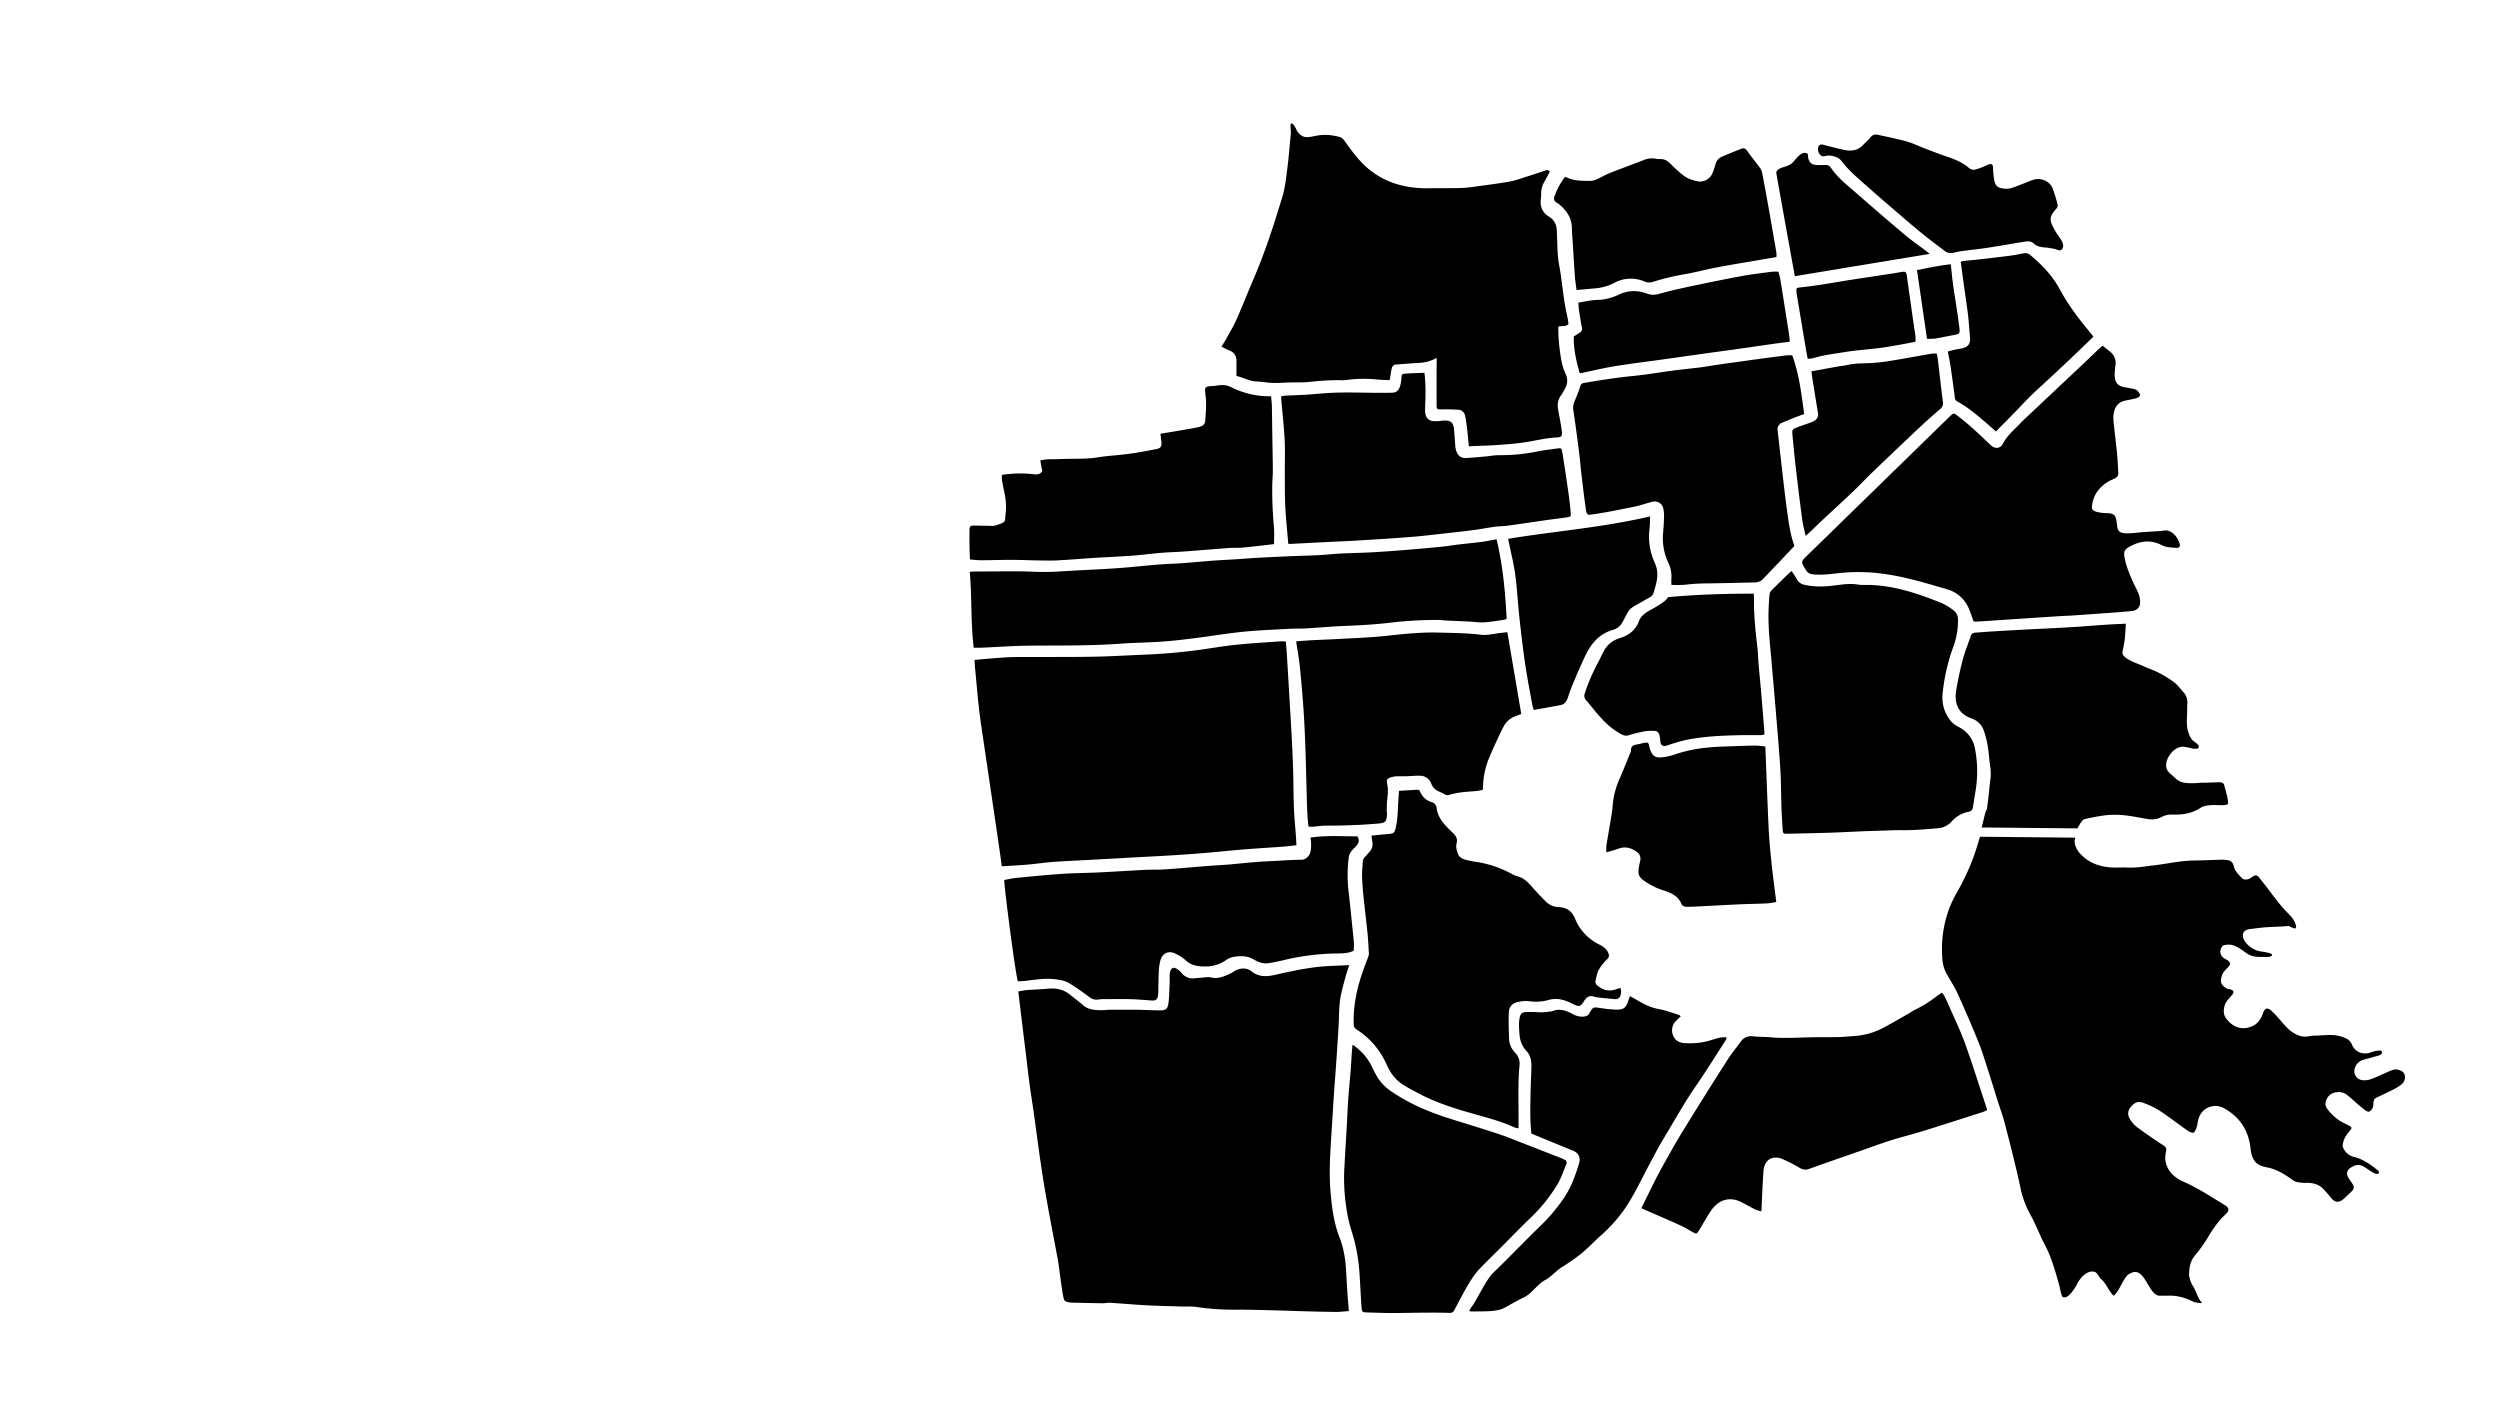 <svg xmlns="http://www.w3.org/2000/svg" viewBox="0 0 1600 900">
	<g id="Lakeshore"><path d="M863.51,617.66c-1,3.26-1.94,5.71-2.58,8.23-1.22,4.75-2.68,9.49-3.32,14.32-.71,5.39-.58,10.88-.9,16.33q-.71,12.05-1.56,24.1c-.45,6.58-1,13.15-1.44,19.73-.63,9.5-1.17,19-1.79,28.51-.73,11.2-1.33,22.46-.41,33.62.85,10.17,2.16,20.34,6,30.06,2.71,6.93,3.65,14.38,4.06,21.86.25,4.6.92,16,1.38,20.6.12,1.23.19,2.47.3,4.07-2.88.2-5.54.56-8.21.54-6.91-.05-13.82-.25-20.73-.43-7.34-.2-14.68-.5-22-.67s-14.68-.39-22-.32a162.5,162.5,0,0,1-25.32-1.85,66.37,66.37,0,0,0-7.54-.16c-8-.25-15.94-.41-23.91-.83-7.74-.4-15.46-1.12-23.2-1.6-1.55-.1-3.13.34-4.69.32-6.71-.09-13.41-.27-20.12-.42a9.87,9.87,0,0,1-1.25-.18c-2.71-.42-3.18-.83-3.72-3.41-1.27-6-2.61-18.91-3.75-25-3-16-6.18-32.07-8.82-48.18-2.47-15.08-4.33-30.26-6.48-45.4-.93-6.53-2-13-2.84-19.58-.74-5.5-1.32-11-2-16.52q-2-16.36-4-32.71c-.31-2.58-.59-5.17-.94-8.18,1.84-.3,3.62-.72,5.43-.86,4.6-.36,9.21-.5,13.8-.91,5-.44,9.55.44,13.53,3.62,2.95,2.35,6,4.62,8.83,7.07,3.21,2.75,7.06,3,10.94,3.08,2.08.06,4.17-.25,6.26-.27,5.55,0,11.11-.06,16.66,0,5,.07,10,.35,15.07.4,3.83,0,5-.77,5.54-4.5.55-4.12.57-8.32.76-12.49.09-2.09,0-4.19.07-6.28a6.13,6.13,0,0,1,.39-1.82c.77-2.17,2.15-2.74,4.09-1.53a13.61,13.61,0,0,1,3.1,2.65,9.09,9.09,0,0,0,8.63,3.42c1.66-.22,3.34-.33,5-.44s3.46-.54,5-.14c4.69,1.22,8.65-.63,12.65-2.47,1.41-.65,2.63-1.73,4.07-2.32,3.21-1.31,6.63-1.24,9.3.87,4.53,3.58,9.31,3.61,14.56,2.45,11.44-2.54,22.88-5.15,34.64-5.75C854.3,618.08,858.57,617.89,863.51,617.66Z"/></g>
	<g id="Parkside"><path d="M651.45,628c-1.34-2.91-8.63-58.94-8.76-64.81,2.46-.44,5-1.06,7.53-1.31,9.72-.94,19.44-1.93,29.18-2.59,7.94-.54,15.92-.56,23.87-.94,9.93-.48,19.85-1.15,29.78-1.65,4-.2,8,0,12-.26,9.5-.66,19-1.52,28.47-2.26,4.17-.33,8.36-.51,12.53-.86,5.94-.5,11.87-1.14,17.81-1.63,4-.32,7.94-.49,11.91-.7,5.75-.29,11.51-.7,17.26-.77,2.77,0,5-2.55,5.62-4.74a24.84,24.84,0,0,0,.45-5.87,28.49,28.49,0,0,0-.37-3.54c10.13-1.57,20-.75,29.93-.83a4.37,4.37,0,0,1-.37,5.84c-1,1.18-2.24,2.21-3.17,3.46a8.38,8.38,0,0,0-1.84,3.47,90.67,90.67,0,0,0-.13,23.13c1.2,10.49,2.25,21,3.29,31.5.18,1.86,0,3.75,0,5.75-3.36,1.77-7.21,1.76-10.91,1.82a153.35,153.35,0,0,0-33.61,4.19c-3.26.79-6.54,1.46-9.84,2-3.5.62-6.8-.61-9.62-2.3-4.14-2.47-8.39-2.4-12.77-1.73a11.67,11.67,0,0,0-4.61,1.82,23,23,0,0,1-13.45,4.37c-4.89,0-9.23-.52-12.94-4.11a26.22,26.22,0,0,0-6.05-3.93c-4.58-2.43-8.65-.73-10,4.24a31.55,31.55,0,0,0-1,6.83c-.23,4.51-.24,9-.36,13.54a16.1,16.1,0,0,1-.17,2.2c-.39,2.35-1.61,3.2-3.93,3-4.69-.35-9.38-.75-14.08-.87-6-.15-12,0-17.94,0a16.51,16.51,0,0,0-2.18.26,7.37,7.37,0,0,1-5.81-1.6c-4-3-8.13-5.91-12.38-8.58-3.15-2-6.82-2.54-10.51-2.92-5.78-.58-11.45.36-17.14,1C655.26,628,653.37,627.93,651.45,628Z"/></g>
	<g id="OuterSunset"><path d="M623.66,422.34c5.07-.44,9.65-.87,14.23-1.21,3.76-.28,7.52-.57,11.29-.62,8-.1,15.94,0,23.92-.05,9.77,0,19.53,0,29.29-.22s19.26-.82,28.88-1.21a368.13,368.13,0,0,0,42.45-4c6.51-1,13-2,19.6-2.59,8.75-.84,17.52-1.36,26.29-2a29.79,29.79,0,0,1,3.29.14c.23,2.6.48,5,.63,7.35q.73,11.59,1.39,23.19c.63,10.76,1.29,21.51,1.86,32.27q.55,10.35.85,20.72c.22,7.75.17,15.51.49,23.25.26,6.27.9,12.53,1.35,18.8.11,1.52.14,3,.22,4.77-2.81.32-5.27.67-7.75.86-8.77.65-17.54,1.17-26.3,1.88-8.45.68-16.87,1.6-25.32,2.3-7,.58-14,1.06-21,1.49-7.84.48-15.69.85-23.53,1.28l-32,1.76c-6.81.38-13.62.66-20.42,1.18-5.11.39-10.2,1.19-15.31,1.63-5.53.48-11.08.75-16.91,1.13-.54-3.92-1-7.61-1.56-11.29q-2.1-14.45-4.24-28.89-3-20.5-6.06-41c-.92-6.31-1.92-12.62-2.64-19-.93-8.1-1.62-16.23-2.39-24.35C624,427.55,623.88,425.16,623.66,422.34Z"/>
	</g><g id="InnerSunset"><path d="M964.71,404.62l8.9,52.31c-1.24.48-2.47,1-3.72,1.43a13.83,13.83,0,0,0-7.62,6.7c-2.11,4-3.93,8.09-5.82,12.17q-1.65,3.55-3.14,7.18A51,51,0,0,0,949.13,504a11.21,11.21,0,0,1-.24,1.5,32.62,32.62,0,0,1-3.88.76c-5.84.46-11.72.67-17.38,2.42a3.58,3.58,0,0,1-3.27-.45,31.06,31.06,0,0,0-3.66-1.77,8.32,8.32,0,0,1-4.64-4.8,7.65,7.65,0,0,0-7.53-5.2c-2.71-.06-5.43.24-8.15.32-2.28.07-4.57,0-6.86.07a9.88,9.88,0,0,0-2.15.34c-3.62.91-4.23,1.45-3.45,5.19.9,4.26-.22,8.33-.33,12.49,0,1.45-.08,2.91-.08,4.36,0,.52.21,1,.18,1.55-.26,5.36-1.05,5.93-6.4,6.37-11.09.9-22.18,1.29-33.3,1.26-2.39,0-4.79.46-7.19.65-1,.08-2,0-3.31,0-.27-2.46-.6-4.61-.72-6.78-.22-4.29-.34-8.59-.46-12.88-.3-10.48-.5-21-.88-31.44-.31-8.46-.69-16.92-1.28-25.36-.63-9-1.46-17.94-2.37-26.88-.47-4.56-1.31-9.08-2-13.63-.07-.5-.11-1-.18-1.63,3.46-.25,6.78-.55,10.11-.73,5.65-.3,11.3-.46,17-.78,10.13-.59,20.3-.91,30.38-2,11-1.17,22.1-2.4,33.19-2.11,9.19.24,18.4.29,27.59,1.4,4.14.5,8.48-.74,12.74-1.19Z"/></g>
	<g id="GoldenGatePark"><path d="M957.78,345.15c4.13,16.94,5.55,33.79,6.49,50.83a8,8,0,0,1-1.75.71c-4.24.59-8.47,1.35-12.73,1.6-3.21.19-6.47-.34-9.71-.5-4.91-.24-9.83-.43-14.74-.66-1.56-.08-3.12-.35-4.69-.36a250,250,0,0,0-30.74,1.74c-9.69,1.14-19.39,1.71-29.13,2.08-8.36.31-16.71,1.11-25.07,1.59-3.56.21-7.14.06-10.7.26-9.72.54-19.46.9-29.15,1.86-10.1,1-20.13,2.71-30.2,4-7.16.9-14.34,1.8-21.54,2.31-9.09.64-18.22.7-27.31,1.36-19.7,1.43-39.44,1.06-59.16,1.28-10,.11-19.91.86-29.87,1.29-1.45.06-2.9,0-4.59,0-2-16.09-1.07-32.29-2.55-48.52a19.27,19.27,0,0,1,1.92-.24c9.77-.05,19.54-.15,29.31-.11,6.18,0,12.37.47,18.54.36,6.59-.12,13.17-.67,19.76-1,8.68-.48,17.37-.84,26-1.47,8.45-.62,16.87-1.57,25.31-2.25,5-.41,10-.5,15.06-.87,6.68-.49,13.34-1.15,20-1.64,4.91-.36,9.83-.56,14.74-.88s9.8-.75,14.71-1c5.86-.34,11.72-.58,17.58-.85,9.52-.43,19.08-.5,28.56-1.38,8.37-.77,16.74-.72,25.11-1.17,7.83-.42,15.66-1,23.48-1.65q11.11-.88,22.2-2c3.12-.3,6.22-.87,9.33-1.24,5.5-.65,11-1.19,16.52-1.88C951.71,346.31,954.57,345.7,957.78,345.15Z"/></g>
	<g id="OuterRichmond"><path d="M815.38,348.24c-6.66.75-13.2,1.57-19.75,2.19-3,.29-6.09.08-9.12.3-9.71.71-19.4,1.54-29.11,2.26-4.6.34-9.21.41-13.8.79-6.36.53-12.69,1.38-19.05,1.85-7.94.59-15.89.9-23.84,1.4s-15.87,1.17-23.82,1.61c-3.87.21-7.77.11-11.65.05-6-.09-11.95-.37-17.92-.39-6.39,0-12.78.24-19.17.26-2.38,0-4.76-.31-7.35-.49-.11-2.68-.28-5.18-.31-7.68-.05-3.68-.06-7.35,0-11,0-2.7.47-3.07,3.19-3,3.54,0,7.09.11,10.63.16a7.5,7.5,0,0,0,2.19-.09,34,34,0,0,0,5.28-1.88c2-1,1.45-3,1.69-4.74a40.64,40.64,0,0,0-.61-14.35c-.59-2.76-1.15-5.52-1.61-8.3a21.09,21.09,0,0,1,0-3.26,76.24,76.24,0,0,1,20.46-.41c2.19.27,3.94.17,5.33-2l-1.24-6.84c4.53-1.13,8.72-.65,12.87-.87,7.93-.43,15.89.2,23.82-1.1,6.7-1.09,13.54-1.36,20.27-2.28,5.9-.81,11.77-1.92,17.61-3.09,2.59-.52,3.29-2,2.91-4.66-.23-1.63-.38-3.28-.59-5.09,3.44-.56,6.62-1.07,9.79-1.61,4.53-.78,9.06-1.56,13.58-2.39a15.27,15.27,0,0,0,2.7-.81,3.74,3.74,0,0,0,2.59-3.54c.42-5.53.91-11,.16-16.59-.69-5.07-.37-5.27,4.69-5.61.73,0,1.46-.11,2.19-.22,3.19-.5,6.13-.7,9.33.89a56.51,56.51,0,0,0,17.94,5.5c2.47.32,5,.31,7.84.47.18,2.18.45,4.24.5,6.29.13,5.46.15,10.91.24,16.37.13,8.23.32,16.46.38,24.7,0,3.14-.29,6.27-.38,9.41a261.57,261.57,0,0,0,1.12,27.33C815.6,341.19,815.38,344.74,815.38,348.24Z"/></g>
	<g id="InnerRichmond"><path d="M824.5,348c-.65-7.69-1.46-15.26-1.87-22.86-.36-6.7-.31-13.43-.35-20.15-.06-7.76.27-15.54-.1-23.28-.43-8.87-1.46-17.71-2.22-26.57,0-.41,0-.83,0-1.41a12,12,0,0,1,2.07-.47c4.81-.25,9.63-.4,14.44-.69,4.59-.28,9.17-.79,13.77-1.06,11.51-.67,23-.05,34.55-.11,2.2,0,4.4,0,6.6-.1,2.46-.09,3.82-1.82,4.56-3.79a21.87,21.87,0,0,0,.93-5.53c.22-2.28.21-2.63,2.47-2.83,4-.35,8.11-.38,12.3-.55a115.36,115.36,0,0,1,.56,18.23c-.1,2.2-.21,4.42-.11,6.61.19,4.09,2.33,6.13,6.43,6.15,1.88,0,3.76-.32,5.65-.42,4.11-.22,5.9,1.19,6.34,5.23.41,3.74.56,7.5.89,11.25a12.28,12.28,0,0,0,.63,3.06c1,2.85,3,4.62,6.14,4.44,4.18-.24,8.36-.66,12.53-1,3-.27,6-.91,9.05-.84a116.24,116.24,0,0,0,25.17-2.58c4.2-.82,8.48-1.23,12.72-1.83a1.56,1.56,0,0,1,2,1.45c.13.82.34,1.63.47,2.46,1.18,7.76,2.39,15.52,3.49,23.29.66,4.66,1.25,9.34,1.63,14,.21,2.53,0,2.66-2.49,3-4.24.65-8.51,1.12-12.77,1.72-8.39,1.2-16.78,2.48-25.18,3.63-2.69.37-5.44.31-8.14.67-4.25.57-8.46,1.43-12.71,2-5.39.73-10.8,1.33-16.21,1.92-8.43.93-16.84,2-25.29,2.65-11.68.94-23.37,1.61-35.07,2.33-6,.37-11.94.57-17.9.87-7.85.4-15.69.82-23.54,1.21A7.45,7.45,0,0,1,824.5,348Z"/></g>
	<g id="Excelsior"><path d="M1127.29,775.3a27.51,27.51,0,0,1-3.93-1.22c-2.81-1.4-5.55-3-8.33-4.43-8-4.28-15.15-1.86-20,5.22-2.64,3.9-4.9,8-7.34,12.08q-.33.54-.68,1.06c-1.17,1.71-1.4,1.77-3.3.74-2.75-1.5-5.41-3.21-8.26-4.5-7.23-3.3-14.55-6.41-21.83-9.6-.95-.42-1.89-.85-3.14-1.42.83-1.71,1.59-3.29,2.37-4.86,3.29-6.56,6.42-13.21,9.94-19.64,4.72-8.64,9.54-17.23,14.69-25.62,9.2-15,18.61-29.91,28.07-44.76,2.58-4.05,5.68-7.78,8.53-11.67a7.94,7.94,0,0,1,7.87-3.44c3.61.4,7.28.28,10.9.62,8.92.82,17.83.14,26.74,0,5.55-.11,11.1,0,16.65-.13,3.35-.08,6.69-.38,10-.64a45.74,45.74,0,0,0,17-4.28c6.37-3.16,12.46-6.87,18.66-10.36,1.19-.67,2.29-1.49,3.5-2.11a75.12,75.12,0,0,0,14.1-8.79,39.58,39.58,0,0,1,3.36-2.25,15.91,15.91,0,0,1,1.46,2c1,2,2,3.94,2.84,6,3.43,7.87,7.19,15.63,10.15,23.67,4.12,11.18,7.64,22.58,11.41,33.89,1,3.08,2,6.17,3.11,9.59a30.32,30.32,0,0,1-2.85,1.25c-12.46,4-24.9,8-37.39,11.92-6.89,2.14-13.92,3.85-20.8,6-6.69,2.11-13.27,4.53-19.89,6.85-11,3.84-22,7.65-32.89,11.57a6.71,6.71,0,0,1-6.23-.61,94.55,94.55,0,0,0-10.91-5.59c-6.45-2.76-11.64.4-12.21,7.42-.53,6.57-.74,13.16-1.09,19.74C1127.51,770.84,1127.42,772.72,1127.29,775.3Z"/></g>
	<g id="OuterMission"><path d="M940.35,839a14.12,14.12,0,0,1,1.05-2c4.4-5.77,9.37-17.84,14.65-22.82,6-5.69,11.77-11.67,17.64-17.53q2.44-2.44,4.87-4.89c5-5.07,10.36-9.85,14.92-15.29,4.76-5.68,9.28-11.69,12.31-18.54a122.74,122.74,0,0,0,4.72-13c1-3.29.58-6.73-3.76-8.49-7.85-3.19-15.68-6.43-23.51-9.64l-3.17-1.3c-.89-8-.68-15.83-.56-23.68.09-6.38.43-12.75.6-19.13.1-3.66-.6-7.3-3.12-10-3.35-3.55-4.48-7.67-4.61-12.29a47.07,47.07,0,0,1-.16-6.56c.71-6.23,1.64-6.16,7.89-6.17,3.65,0,7.29.54,10.93-.18a13.87,13.87,0,0,0,2.48-.34c4.54-1.84,8.64-.52,12.62,1.64a12.61,12.61,0,0,0,7.19,1.86c1.82-.15,3.25-.73,4-2.48a2.39,2.39,0,0,1,.16-.27c2.14-3.44,2.28-3.42,6.36-2.82a90.41,90.41,0,0,0,10.29,1.08c5,.15,6.55-1.15,8-5.77.28-.86.61-1.71,1-2.88l4.61,2.56c1.83,1,3.62,2.12,5.51,3a31.89,31.89,0,0,0,8.28,2.71c4.4.79,8.65,2.44,13,3.76.36.11.64.5,1.15.93-1.1,1-2.16,2-3.12,3a8.38,8.38,0,0,0-1.75,9.31c1.24,3.19,4,4.59,7.19,4.77a45.3,45.3,0,0,0,17.09-1.86c3.13-1,6.34-2.2,10-1.73a13,13,0,0,1-.87,2.14c-6.27,9.68-12.35,19.48-18.91,29-7.53,10.89-13.88,22.48-20.72,33.77-3.15,5.2-5.94,10.61-8.82,16-4.26,7.93-8.11,16.1-12.75,23.8a93.05,93.05,0,0,1-18.29,21.88c-4.33,3.81-8.26,8.09-12.71,11.74a128.51,128.51,0,0,1-12.62,8.79c-3.44,2.19-7,6.42-10.69,8.26-4.2,2.13-8.56,8.49-12.76,10.61s-8.55,4.42-12.7,6.84c-2.84,1.66-5.94,2-9,2.28-4.18.31-8.39.21-12.59.27A7.37,7.37,0,0,1,940.35,839Z"/></g>
	<g id="OceanView"><path d="M865.62,668.6a35.27,35.27,0,0,1,12.18,13.65,80.08,80.08,0,0,0,3.94,7.48,31.16,31.16,0,0,0,8.82,8.84c11.19,7.62,23.45,12.94,36.27,17,10.56,3.38,21.2,6.51,31.73,10,5.26,1.72,10.38,3.88,15.55,5.88q12.44,4.82,24.85,9.7c.78.3,1.54.65,2.29,1a2.16,2.16,0,0,1,1.1,3.14c-1.82,4.23-3.17,8.74-5.55,12.62a102.16,102.16,0,0,1-16.56,20.84c-6.54,6.21-12.78,12.74-19.16,19.12-4.67,4.67-9.39,9.29-14,14-6,6.13-12.2,19-16.33,26.64a2.91,2.91,0,0,1-3,1.74c-4.6-.15-9.2-.19-13.8-.16-7.66,0-15.32.25-23,.24-5.56,0-11.11-.24-16.67-.4-2.11-.06-2.62-.49-2.81-2.54-.61-6.67-1.09-20.19-1.74-26.85a113.46,113.46,0,0,0-4.9-23.29,87.83,87.83,0,0,1-3.14-14.06,125,125,0,0,1-1.38-24.12c.49-9.51,1.1-19,1.64-28.52.31-5.54.5-11.09.89-16.62.44-6.25,1.07-12.49,1.57-18.73.29-3.64.47-7.29.72-10.94C865.26,672.56,865.43,670.84,865.62,668.6Z"/></g>
	<g id="WTwinPeaks"><path d="M877.83,534.77c3.63-.33,7.14-.71,10.67-1,3.14-.22,3.93-.6,4.67-3.58a49.24,49.24,0,0,0,1.16-7.41c.3-3.33.38-6.69.58-10,.12-2.07.28-4.13.46-6.65l11.71-.7c1.2-.07,1.65.77,2,1.65a11.11,11.11,0,0,0,7.08,6.24,4.45,4.45,0,0,1,3.31,4c.62,4.53,3,8.21,6.11,11.48,1.5,1.6,3.09,3.12,4.65,4.67,1.73,1.72,2.71,3.56,2,6.19-.62,2.39.08,4.81,1,7.06.8,2,2.7,2.93,4.61,3.5a53.31,53.31,0,0,0,6.45,1.3,70.25,70.25,0,0,1,22.57,7.4,18,18,0,0,0,4.29,1.91c4.74,1.15,7.5,4.74,10.52,8.09,2.59,2.87,5.24,5.71,8,8.42a12.09,12.09,0,0,0,8,3.2c5.07.27,8.4,2.6,10.31,7.29a31.69,31.69,0,0,0,15.53,16.65c2.37,1.22,4.7,2.68,5.81,5.46a3.11,3.11,0,0,1-.69,3.89,33.38,33.38,0,0,0-5.43,6.84c-1.2,2.22-1.59,4.92-2.13,7.44a2.75,2.75,0,0,0,.78,2.19c3.29,2.95,7.05,4.42,11.52,3.11,1.18-.35,2.36-.73,3.63-1.13a6.4,6.4,0,0,1,0,5,3.05,3.05,0,0,1-3.41,2.16q-4.85-.41-9.69-.93a16.76,16.76,0,0,1-3.71-.64c-2.81-1-4.62.28-6.14,2.43-.24.34-.45.71-.67,1.06-1.74,2.7-2.68,3-5.66,1.67-1.15-.5-2.27-1.08-3.41-1.6-4.21-1.91-8.46-2.76-13.13-1.48a29.45,29.45,0,0,1-12.44.83,20.92,20.92,0,0,0-6.53.34c-4.07.68-6.4,2.84-6.57,6.83-.25,5.75,0,11.52.18,17.28a13.36,13.36,0,0,0,4,8.66,9.82,9.82,0,0,1,2.66,8.06c-1.16,12.25-.48,24.53-.63,36.8,0,1,0,2.06,0,3.39a14.48,14.48,0,0,1-2.64-.61c-9.28-4.26-19.17-6.63-28.91-9.46-10.36-3-20.61-6.3-30.29-11.2-3.93-2-7.78-4.06-11.55-6.33-5.18-3.13-8.54-7.7-10.93-13a50.68,50.68,0,0,0-19.26-22.64,3.82,3.82,0,0,1-1.91-3.59c-.34-11.48,2-22.47,5.71-33.24,1.17-3.45,2.56-6.83,3.78-10.27a5.64,5.64,0,0,0,.21-2.17c-.26-4.28-.46-8.57-.89-12.84-.74-7.39-1.69-14.76-2.45-22.15-.46-4.48-.86-9-1-13.47-.1-3.13.29-6.28.43-9.42A5.27,5.27,0,0,1,874,548c.84-.77,1.45-1.79,2.26-2.6,2.38-2.35,2.54-5.12,1.77-8.14A15.75,15.75,0,0,1,877.83,534.77Z"/></g>
	<g id="Bayview"><path d="M1538.66,687.09c-1-1.85-4.57-3.18-6.93-2.46a37.9,37.9,0,0,0-3.78,1.51c-3.56,1.54-7.05,3.24-10.69,4.58a12.46,12.46,0,0,1-5.23.59,5.77,5.77,0,0,1-4.8-8.05,8,8,0,0,1,5.29-5c2.29-.73,4.67-1.18,7-1.91,1.83-.58,5.76-1.09,4.82-3.37-.29-.71-1.29-.7-1.8-.62a20.11,20.11,0,0,0-4.85,1c-5.3,2.2-10.48-.08-12.37-4.69a7.65,7.65,0,0,0-2.88-3.58,22.79,22.79,0,0,0-11.49-2.68c-2.71,0-5.43.25-8.15.39a26.4,26.4,0,0,0-4.7.32c-3.5.84-6.58,0-9.63-1.69-5.66-3.14-9.74-10.13-14.54-14.33-2.7-2.38-4.31-2.43-5.74,1.61a14.23,14.23,0,0,1-1.9,3.94,12.65,12.65,0,0,1-3.77,3.59c-6.58,3.48-13.05,1.89-17.71-4.35a7.92,7.92,0,0,1-1.51-5.92c.37-3.39,1.29-4.56,3.37-7.13.64-.78,3.12-2.94,2.69-4.29s-3.1-1.51-4.16-1.85c-2.63-1.61-4.31-3.25-3.69-6.32.57-2.8,1.06-3.63,3.07-6,.7-.6,2.71-2.55,2.66-3.58-.11-2.22-3.35-2.74-4.74-4.27a4.91,4.91,0,0,1-.9-5.81c1-1.92,1.79-1.92,4-2.12,4-.37,7.35,2.08,10.39,4.13,5.6,4.37,8,3.56,15,3.76,1.33,0,3-.51,3.13-1.13.29-1.36-3.52-1.77-4.61-2-2.15-.43-3.83-.49-5.63-1.25-2.2-.77-6.2-3.42-7.81-6.81s-.27-6,3.5-6.67c.51-.1,1-.1,1.56-.16,2.29-.28,4.57-.61,6.86-.83,5.94-.59,10.57-.42,16.51-1,1-.09,4.33,2.65,4.92,1.07s-1.88-5.73-2.62-6.56c-1.6-1.8-3-3.14-4.9-5.2-5.49-6.09-9.52-12.26-14.7-18.6-1-1.18-1.83-2.8-3-3-2.12-.37-3.42,1.75-5,2.22s-3.26.6-4.46-.68c-2.05-2.22-4.41-4.37-5.09-7.43s-2.57-4-5.32-4.12c-.73,0-1.47-.16-2.2-.14-6,.17-11.94.46-17.92.52-8.42.09-16.61,2-24.93,3-5.92.67-11.81,1.82-17.82,1.52-2.83-.14-5.68.05-8.51,0-8.12-.27-15.48-2.39-21.31-8.55a14.22,14.22,0,0,1-3.51-5.84,6.79,6.79,0,0,1,.09-4.75l-61-.59-1,3.24a144.24,144.24,0,0,1-13,31,81,81,0,0,0-5.66,11.57,74.24,74.24,0,0,0-4.48,31.83,23.11,23.11,0,0,0,2.67,9.94c2.41,4.29,5.14,8.44,7.17,12.91q6.88,15.15,13.16,30.57c2.4,5.92,4.24,12.07,6.22,18.15,2.07,6.37,4,12.79,6,19.18,1.6,5.09,3.49,10.1,4.82,15.26,3.46,13.49,7,27,9.88,40.59a60.18,60.18,0,0,0,6.38,17.52c3.55,6.28,6,13.2,9.38,19.55,4.11,7.63,7,18,9.28,26.24.27,1,1.23,6.59,2.14,7,3.13,1.54,6.88-4.31,8.7-7.34.27-.45.4-1,.65-1.43,2.47-4.43,7.11-8.79,11.39-7.18,1.43.54,2.71,3.85,4,4.76,2.69,1.94,5.33,8.52,7.85,10.4,3.4-2.46,6.34-11.67,9.51-13.68,5.1-3.23,7.83-1.07,11.21,4.39,2,3.24,4.94,9.63,9,9.28,1.36-.12,2.74.07,4.1,0a31.67,31.67,0,0,1,15.84,3.22,14.17,14.17,0,0,0,6.86,1.5,11.2,11.2,0,0,0-.81-1.17c-1.79-1.91-3.73-8.26-5.34-10.31a16.41,16.41,0,0,1-2.11-6.69c0-4.2.62-8.32,3.39-11.85a99.5,99.5,0,0,0,8.13-11.18c3.34-5.75,7-11.15,11.89-15.69,2.45-2.28,2.34-4.08-.48-5.78-8.68-5.27-17.13-10.88-26.49-15-5.72-2.54-10.5-6.68-11.59-13.47a17.54,17.54,0,0,1,.38-5.87c.33-1.73.15-2.74-1.52-3.82-5.89-3.83-11.7-7.79-17.35-12a17.94,17.94,0,0,1-4.38-5.23,6.13,6.13,0,0,1,.59-7.35c2.7-3.3,4.8-3.89,8.22-2.71a55.63,55.63,0,0,1,13.84,7.36c4.46,3.14,8.83,6.39,13.25,9.58,1.52,1.1,3.05,2.21,5.13,2.16a12.69,12.69,0,0,0,2.42-6.39c.58-3.51,2-6.69,5-8.74a11.18,11.18,0,0,1,12.2-.39c9.89,5.56,15.43,14.13,16.67,25.49,1,9.37,5,11.15,11.06,12.3s11.63,4.91,16.67,8.47c1.26.89,3.14,1,4.77,1.22s3.32,0,5,.12c3.43.27,6.6,1.22,9,3.84a60.51,60.51,0,0,1,4.34,4.91c3.09,4.15,5.83,4.42,9.59.78,1.36-1.31,2.74-2.6,4.1-3.91,1.78-1.72,2-2.79.71-5-.73-1.27-1.75-2.37-2.47-3.64-1.06-1.87-1.43-3.47-.3-5.17a6.5,6.5,0,0,1,2.62-2.1,7,7,0,0,1,7.45-.12c2.75,1.61,7.92,6.13,9.59,4.2.58-.67-.45-1.66-.71-1.87-4.6-3.64-9.14-7-15.07-8.49a10,10,0,0,1-6.88-5.52,4,4,0,0,1-.45-2.35,14.54,14.54,0,0,1,2.92-6.88c.62-.93,2.55-2.82,2.66-3.8.13-1.2-4.25-2.68-6.46-4a30.77,30.77,0,0,1-8.12-7.06c-1.16-1.47-2.35-3-2-5.07a7.79,7.79,0,0,1,7.2-6.76,8.37,8.37,0,0,1,6.25,1.48c3.62,2.85,6.13,5.42,9.73,8.3.86.69,3.8,3.22,4.82,2.6,4.42-2.69,1.14-6.73,4.13-8.64a2.67,2.67,0,0,1,.27-.17c3.59-1.72,7.21-3.37,10.75-5.19a33.1,33.1,0,0,0,5.55-3.46A5.76,5.76,0,0,0,1538.66,687.09Z"/></g><g id="Potrero"><path d="M1423.49,502.51c-.64-2.45-3.7-1.81-5.64-1.77-6.3.13-3.31.16-9.62.23-.36,0-9.33,1.13-13.33-1-1.94-1-3.44-2.74-5.13-4.15s-3-2.7-3.34-4.8c-.9-5.33,4.28-12.36,9.65-13.08a7.19,7.19,0,0,1,1.57,0,42.34,42.34,0,0,1,5.47,1.09c.89.22,3.52.53,4-.6.83-2-3.13-3.52-4.34-5.21-2.78-3.88-3.44-8.77-3.15-13.64.18-3,.11-6.09.25-9.13a9.48,9.48,0,0,0-2.32-7.28c-2-2.16-3.72-4.64-6-6.41a66.54,66.54,0,0,0-9.82-6.13c-3-1.6-6.4-2.58-9.5-4.08-3.87-1.86-14.6-5-13.84-9.28.48-2.68,1.11-5.34,1.42-8,.38-3.27.49-6.58.74-10.11-4.39.22-8.56.38-12.71.65-7.62.51-15.23,1.17-22.85,1.62-9.2.55-18.4.94-27.6,1.43q-11.61.62-23.23,1.31c-3.35.2-6.69.53-10,.73a3,3,0,0,0-2.95,2.32c-1.66,4.93-3.66,9.76-5,14.77-1.72,6.57-3.19,13.24-4.27,20s.21,14.26,9.45,17.66c.39.14.78.3,1.16.47a12.31,12.31,0,0,1,6.91,7,58.57,58.57,0,0,1,2.57,9.68c.73,4.22,1,8.52,1.55,12.77a31.86,31.86,0,0,1,.34,8.71c-.56,4.14-.93,8.31-1.41,12.47-.26,2.29-.57,4.59-.9,7.16a5.71,5.71,0,0,0-.85,1.76c-.66,2.08-1.89,7.82-2.52,9.91l61.26.59c.83-1.07,2.74-5.48,4.5-5.86a125.52,125.52,0,0,1,13.25-2.51,58.27,58.27,0,0,1,11.87-.07c5,.48,9.93,1.54,14.89,2.36a14.12,14.12,0,0,0,9.46-1.22,12.47,12.47,0,0,1,6-1.54c7.32.19,13.11-.49,19.34-4.61,1.53-1,4.39-1.27,6.33-1.44,3.2-.29,10.05.71,10.69-.91S1424.41,506,1423.49,502.51Z"/></g>

	<g id="SOMA"><path d="M1345.62,221.24c2,1.59,3.7,2.83,5.26,4.22a8.76,8.76,0,0,1,3.06,7.89,54.89,54.89,0,0,0-.55,6.24c0,4.89,1.6,7.5,6.62,8.27,1.65.25,3.29.62,4.93.93,2.51.47,3.56,1.33,4.82,4-.74,1.75-2.42,2.09-4,2.45-2,.46-4.12.78-6.15,1.28-3.92,1-6,3.73-6.72,7.49a19.74,19.74,0,0,0-.23,5.64c.68,6.87,1.58,13.72,2.26,20.59.4,4.06.52,8.15.8,12.22.17,2.51-1.51,3.54-3.43,4.29a23,23,0,0,0-8,5.41A19,19,0,0,0,1339,323c-.43,2.71,0,3.72,2.62,4.52a26.7,26.7,0,0,0,6.79.88c4.38.13,5.62,1.15,6.22,5.63l.42,3.1c.48,3.62,2.79,4.19,6.5,4.19,3.34,0,6.67-.52,10-.76s6.68-.42,10-.63c1.25-.08,2.73-.3,4-.43,4.29-.44,8.31,4.32,9.4,8.47.5,1.92-.2,2.8-2.21,2.66-3.43-.23-6.42-.29-9.4-1.81-6.64-3.38-13.1-2.8-19.52.58-3.24,1.7-4.77,2.76-4.23,6.53.76,5.26,2.76,10.09,4.8,14.91,1.3,3.08,3,6,4.28,9.1a14.87,14.87,0,0,1,1,4.85c.19,3.63-1.7,5.88-5.44,6.28-5.2.56-10.42.89-15.64,1.27q-11.74.86-23.49,1.66c-1.57.11-3.15.1-4.72.2q-8.62.54-17.23,1.12l-21.94,1.46c-5.12.34-10.23.7-15.35,1-1,.07-2.05,0-2.71,0-1.13-3-2-5.72-3.09-8.27A21.32,21.32,0,0,0,1246,377.1c-7.44-2.14-14.84-4.45-22.37-6.24a158.06,158.06,0,0,0-21.86-4.08,118.46,118.46,0,0,0-24.82,0c-5.4.64-10.81,1.34-16.3.85-2.23-.2-3.79-.93-4.86-2.83-.21-.36-.48-.69-.69-1.05-2.42-4.11-2.37-4.39,1-7.72l90.93-88.7c.38-.37.74-.74,1.13-1.1,2.17-2,2.27-1.95,4.7-.12,7.56,5.7,14.33,12.29,21.2,18.77,2.74,2.59,6.12,2.35,7.84-1,2.51-4.9,6.64-8.31,10.31-12.15,2.39-2.5,4.95-4.85,7.47-7.23q15.34-14.46,30.7-28.9c4-3.73,7.87-7.51,11.81-11.26C1343.24,223.32,1344.34,222.38,1345.62,221.24Z"/></g>

	<g id="Mission"><path d="M1146.75,365.6c1.08,1.7,2.27,3.3,3.15,5a7.05,7.05,0,0,0,5.17,3.7c6.31,1.47,12.65,1.19,19,.39,5-.62,9.93-1.42,15-.57,2.56.43,5.24.17,7.86.25,16,.53,30.78,5.62,45.4,11.44a40.37,40.37,0,0,1,7.54,4.48,7.38,7.38,0,0,1,3.25,6.43,48.18,48.18,0,0,1-3,17.23,122.18,122.18,0,0,0-6.88,30.24A23.35,23.35,0,0,0,1249,462a15.94,15.94,0,0,0,4.56,3.25c5.49,2.94,9,7.22,10.34,13.43a76.74,76.74,0,0,1,.27,28.63c-.52,3.09-1,6.18-1.48,9.29-.26,1.78-1.08,2.6-3,3a18.93,18.93,0,0,0-10.27,5.76,13.3,13.3,0,0,1-9.24,4.75c-7.52.56-15.06,1.32-22.57,1.2-5.45-.09-10.86.29-16.29.41-9.84.22-19.68.85-29.52,1.19-9.41.32-18.83.47-28.25.68-2.14,0-2.49-.24-2.63-2.51-.32-4.91-.63-9.83-.8-14.74-.28-8.07-.2-16.16-.71-24.22-.79-12.53-1.91-25-2.94-37.55-.82-9.9-1.73-19.79-2.55-29.69-1-11.79-2.5-23.54-2-35.41.13-2.93.28-5.87.57-8.79a4.41,4.41,0,0,1,1-2.53c4.05-4.1,8.2-8.11,12.33-12.13A3.48,3.48,0,0,1,1146.75,365.6Z"/></g>

	<g id="NoeValley"><path d="M1129.82,477.79c.67,16.87,1.26,33.45,2,50s2.86,32.86,5,49.51c-2.18.33-4.11.78-6,.87-5.65.27-11.3.33-17,.58-7.85.35-15.69.8-23.53,1.19-3.77.19-7.54.45-11.31.41a3.59,3.59,0,0,1-2.79-1.63c-2-5.24-6.49-7.16-11.19-8.75a41.62,41.62,0,0,1-9.71-4.34c-.17-.11-.39-.17-.56-.28-6.35-4-6.89-5.24-5.43-12.51.12-.62.29-1.22.42-1.84a5.42,5.42,0,0,0-2.4-6c-3.44-2.35-7.13-3.43-11.3-1.91-2.44.89-5,1.54-7.91,2.44a30.92,30.92,0,0,1,0-4.52c1.06-6.61,2.26-13.2,3.33-19.81.38-2.37.6-4.77.81-7.17a51.64,51.64,0,0,1,4.46-16c2.31-5.39,4.5-10.82,6.72-16.25a3.77,3.77,0,0,0,.4-1.51c-.12-2.59,1.4-3.45,3.64-3.79,1.65-.25,3.27-.75,4.92-1.06,2.42-.46,2.75,0,3.19,2.4a14.38,14.38,0,0,0,1.77,4.59,5,5,0,0,0,4.54,2.31c4,.06,7.68-1.06,11.33-2.32a92.14,92.14,0,0,1,20.26-4c5.09-.55,10.24-.61,15.36-.81s10.05-.37,15.08-.42A57.24,57.24,0,0,1,1129.82,477.79Z"/></g>

	<g id="Castro"><path d="M1067.6,382.16c18.26-1.65,36.43-2.25,54.82-2.21.06,1.35.16,2.27.14,3.19-.17,10.6,1,21.1,2.22,31.61.39,3.33.41,6.69.7,10,.64,7.4,1.38,14.78,2,22.18s1.18,14.56,1.76,21.84a8.57,8.57,0,0,1-.16,1.42,22.08,22.08,0,0,1-2.44.29c-3.68,0-7.35,0-11,0-12.15.21-24.3.65-36.25,3a121.61,121.61,0,0,0-12.65,3.72c-2.33.74-3.84-.12-4.14-2.59a24,24,0,0,0-.47-3.71c-.74-2.59-1.37-3.1-4-3.17a26.28,26.28,0,0,0-5.64.33,88,88,0,0,0-10,2.46,5.36,5.36,0,0,1-4.46-.43c-6.6-3.34-11.65-8.46-16.34-14-2.17-2.56-4.2-5.24-6.43-7.74a4.23,4.23,0,0,1-.93-4.79,113.7,113.7,0,0,1,8-18.74c1.48-2.64,2.66-5.45,4.08-8.12a17.07,17.07,0,0,1,10.5-8.38c4.38-1.39,8.17-3.77,10.64-7.84a7.17,7.17,0,0,0,.87-1.64c1.26-4.42,4.56-6.75,8.42-8.74a77.87,77.87,0,0,0,8.46-5.33A14.32,14.32,0,0,0,1067.6,382.16Z"/></g>

	<g id="HaightAshbury"><path d="M1056.08,330.48c-.14,3.09-.09,5.49-.38,7.85a40.37,40.37,0,0,0,3.44,22.07c2,4.48,1.87,9,.68,13.53-2.31,8.69-1.32,6.72-8.79,11.09-2.26,1.32-4.63,2.45-6.76,4a10.84,10.84,0,0,0-2.75,3.33c-1.24,2.06-2.2,4.3-3.44,6.36a9.32,9.32,0,0,1-5.57,4.33c-9,2.51-14.25,8.87-18.09,17q-4.81,10.24-9,20.72c-.84,2.11-1.44,4.31-2.27,6.42-.75,1.92-2,3.6-4.11,4-5.72,1.13-11.46,2.11-17.49,3.2-.39-1.55-.77-2.73-1-3.93-1.49-8.34-3.15-16.66-4.37-25-1.45-9.92-2.64-19.89-3.73-29.86-1-9.35-1.5-18.77-2.74-28.09-.91-6.83-2.67-13.55-4-20.32-.14-.7-.31-1.39-.53-2.33C995.37,339.88,1025.83,337.62,1056.08,330.48Z"/></g>

	<g id="PacificHeights"><path d="M1145.46,218.71c-3.33.42-6.53.8-9.71,1.25-8.91,1.26-17.82,2.57-26.73,3.83-6,.85-12,1.62-18.05,2.46-9,1.26-18,2.56-27,3.83-10.16,1.42-20.35,2.64-30.47,4.28-7.12,1.16-14.14,2.88-21.2,4.34-.3.06-.61.06-1.29.13-2.18-7.71-4-15.47-3.79-23.47l3.88-2.52a2.72,2.72,0,0,0,1.33-3.18c-.73-3.69-1.3-7.42-1.86-11.14-.23-1.51-.28-3-.43-4.83,3.25-.56,6.1-1.16,9-1.52,2.59-.33,5.27-.15,7.81-.67a37.92,37.92,0,0,0,8.63-2.71,22.13,22.13,0,0,1,18.26-.94,12.47,12.47,0,0,0,8.24.14c6.24-1.73,12.56-3.19,18.9-4.53,11.06-2.34,22.12-4.63,33.23-6.69,6.57-1.22,13.24-2,19.87-2.87a33,33,0,0,1,4.09,0c.41,1.6,1,3.26,1.25,5q2.88,17.8,5.65,35.62C1145.22,215.77,1145.3,217.11,1145.46,218.71Z"/></g>

	<g id="WesternAddition"><path d="M1147.06,227.43c4.46,12.43,5.9,24.87,7.6,37.54-2.29.85-4.34,1.57-6.36,2.37-2.52,1-5,2.07-7.53,3.11a4.53,4.53,0,0,0-3.08,5.2c1.21,10.4,2.34,20.81,3.55,31.21.81,7,1.63,13.92,2.59,20.87,1,7.24,2,14.49,4.51,21.39-.08.23-.09.48-.22.62-6.78,7.17-13.55,14.35-20.41,21.44a7,7,0,0,1-3,1.37,9.54,9.54,0,0,1-2.5.22c-10,.22-19.93.5-29.89.61a115.57,115.57,0,0,0-13.77.85,69.52,69.52,0,0,1-8.86.07c0-1.57-.11-2.82,0-4a20,20,0,0,0-2.08-10.36,37.06,37.06,0,0,1-3.23-18.9c.31-3.44.54-6.89.61-10.35a23.13,23.13,0,0,0-.55-5.61,5.65,5.65,0,0,0-6.77-4c-2.73.68-5.4,1.55-8.11,2.33-.91.26-1.81.53-2.74.71-8.43,1.62-16.83,3.51-25.32,4.74-6.07.88-5.93,1.72-6.9-5.39-.95-6.95-1.77-13.92-2.59-20.88-.57-4.88-.95-9.78-1.57-14.65q-1.66-12.93-3.55-25.82a9.33,9.33,0,0,1,.79-5.16c1.32-3.18,2.63-6.38,3.67-9.66a2.75,2.75,0,0,1,2.53-2.24c10.32-1.74,20.63-3.39,31.06-4.41,8.74-.85,17.41-2.38,26.12-3.52,5.7-.75,11.44-1.3,17.14-2,3.21-.41,6.4-1,9.61-1.5q13.52-1.92,27-3.78,9.17-1.25,18.36-2.39A30.64,30.64,0,0,1,1147.06,227.43Z"/></g>

	<g id="Downtown"><path d="M1159.3,237.64c6.06-1.1,11.81-2.16,17.56-3.18,1.75-.31,3.55-.4,5.27-.82,5.15-1.25,10.41-1,15.63-1.31a121.12,121.12,0,0,0,12.15-1.39c8.88-1.46,17.72-3.11,26.58-4.63a19.72,19.72,0,0,1,3.07,0c.23,1.28.54,2.57.69,3.89,1.06,8.94,2,17.88,3.18,26.81a4.79,4.79,0,0,1-1.81,4.88q-7.31,6.2-14.29,12.79-15,14.12-29.86,28.42c-3.63,3.49-7,7.21-10.68,10.69-5.84,5.56-11.8,11-17.69,16.49-3.52,3.3-7,6.64-10.51,10-.81.77-1.68,1.49-3,2.67-.82-3.9-1.73-7.19-2.18-10.54q-2.21-16.63-4.13-33.31c-.82-7.06-1.48-14.14-2.16-21.22-.25-2.65.07-3.21,2.65-4.23,2.91-1.15,5.91-2.09,8.86-3.17a13.19,13.19,0,0,0,2.82-1.34,4.73,4.73,0,0,0,2-5.19c-1.31-7.74-2.52-15.49-3.76-23.24C1159.58,239.82,1159.49,239,1159.3,237.64Z"/></g>

	<g id="FinancialDistrict"><path d="M1246.61,224.95c1.57-.41,2.94-.8,4.34-1.11s2.68-.48,4-.73c4.85-.91,6.33-3,5.81-8-.48-4.69-.73-9.4-1.29-14.08-.7-5.81-1.62-11.6-2.42-17.4-.73-5.26-1.43-10.53-2.17-16a7.88,7.88,0,0,1,1.73-.62c2.91-.32,5.84-.51,8.75-.85,7.17-.82,14.34-1.63,21.49-2.56,2.9-.37,5.77-1,8.65-1.55a4.66,4.66,0,0,1,4,1.31c7.58,6.27,14.28,13.36,18.93,22.07,5.38,10.07,12.3,19,19.54,27.72.59.71,1.14,1.44,1.83,2.31-4,3.83-7.78,7.55-11.64,11.22q-7.65,7.26-15.36,14.45c-4.29,4-8.68,7.9-12.91,12-3.1,3-6,6.2-9,9.28-4.39,4.5-8.81,9-13.5,13.73-1.95-1.73-3.92-3.54-6-5.27-5.9-5-11.74-10.16-18.62-13.87a3.1,3.1,0,0,1-1.71-2.72c-.76-6-1.54-12-2.45-18C1248.17,232.63,1247.38,229.05,1246.61,224.95Z"/></g>

	<g id="Chinatown"><path d="M1233.29,216.89l-6.43-44.05c6.39-1.34,14.92-3,21.59-3.74.44,2.46.66,6.21.92,8.45,1.27,11.13,3.58,22.21,4.77,33.35.3,2.85-.88,3-3.74,3.53-4,.78-8,1.56-12,2.28C1237.45,216.87,1234.61,216.82,1233.29,216.89Z"/></g>

	<g id="NobHill"><path d="M1225.91,218.73c-3.1.59-6.05,1.18-9,1.7-4.42.78-8.83,1.63-13.28,2.21-5.39.71-10.82,1.13-16.22,1.75-2.8.32-5.59.76-8.38,1.19-3.92.61-7.85,1.19-11.74,1.92-2.46.47-4.86,1.23-7.3,1.8a30.2,30.2,0,0,1-3.07.37c-.52-2.86-1-5.5-1.46-8.15q-2.8-16.69-5.57-33.39c-.09-.52-.11-1-.15-1.56-.15-2.12,0-2.32,2.09-2.58,4.36-.54,8.72-1,13.06-1.71,7.12-1.09,14.22-2.35,21.34-3.46,8.08-1.26,16.17-2.43,24.25-3.66,2.27-.35,4.53-.79,6.8-1.15s2.76.15,3.07,2.41q1.92,13.66,3.86,27.31c.56,3.89,1.19,7.76,1.72,11.66A26.59,26.59,0,0,1,1225.91,218.73Z"/></g>

	<g id="Marina"><path d="M1136.91,164.53c-12.56,2.15-24.75,4.12-36.89,6.36-7.62,1.41-15.11,3.5-22.75,4.77a154.4,154.4,0,0,0-19.51,4.77,7.47,7.47,0,0,1-5.21-.24,22.18,22.18,0,0,0-19.7,1,32.59,32.59,0,0,1-12.62,3.42c-3.62.34-7.25.64-11.24,1-.4-3.22-.88-6.08-1.09-9-.53-7.42-.94-14.84-1.4-22.26-.17-2.72-.48-5.43-.49-8.15,0-6.25-3-11-7.51-14.88a11.88,11.88,0,0,0-2-1.52,3.05,3.05,0,0,1-1.59-4.21,45,45,0,0,1,6.6-12.28,4,4,0,0,1,1.11.15c4.86,2.53,10.17,2.23,15.38,2.31a11.2,11.2,0,0,0,4.37-1.22c2.3-1,4.45-2.34,6.76-3.32,3.46-1.47,7-2.75,10.52-4.1,4.11-1.57,8.26-3.06,12.34-4.7a13.28,13.28,0,0,1,7.37-.89,14.9,14.9,0,0,0,3.12.25c2.86-.12,4.88,1.22,6.81,3.21a90.87,90.87,0,0,0,7.9,7.13c2.82,2.3,6.3,3.3,9.8,4a8.75,8.75,0,0,0,8.6-4.45,48.76,48.76,0,0,0,2.33-6.48,7.14,7.14,0,0,1,4.06-4.91q6.21-2.62,12.47-5.1c1.52-.6,2.65-.19,3.7,1.3,2.72,3.85,5.73,7.49,8.49,11.32a8.7,8.7,0,0,1,1.26,3.41q1.95,10.18,3.75,20.38,2.67,15,5.24,30A16.72,16.72,0,0,1,1136.91,164.53Z"/></g>

	<g id="RussianHill"><path d="M1148.68,176.73c-4-22.13-8.65-47.78-11.78-65.52-.73-4.12,6.61-4,9.57-6.46s5.81-8,9.75-6.7c1.34.45.76,2.21,1,3.09,1,3.22,2.26,4.25,5.64,4.45,1.78.11,3.57.06,5.36,0a3.91,3.91,0,0,1,3.53,1.72c4.32,6.46,10.44,11.13,16.17,16.16q15.34,13.48,31,26.66c4.24,3.58,8.82,6.75,13.25,10.11.87.66,1.72,1.35,2.84,2.23Z"/></g>

	<g id="NorthBeach"><path d="M1165.33,99.52a5.33,5.33,0,0,1-1.45-5.86c1-2.23,4.07-.63,5.89-.22,3.47.78,6.9,1.75,10.38,2.48,4.66,1,9,.46,12.41-3.32,1.41-1.54,3.12-2.84,4.37-4.5a4.45,4.45,0,0,1,4.94-1.82c6.12,1.35,12.29,2.53,18.32,4.22,4,1.12,7.78,3,11.69,4.52,4.89,1.86,9.77,3.75,14.72,5.42s9.77,3.68,13.79,7.27a4.48,4.48,0,0,0,3.44.9,46.06,46.06,0,0,0,6.46-2.28c.88-.33,1.69-.87,2.58-1.13,1.92-.57,2.62.12,2.69,2.18a58.05,58.05,0,0,0,.6,7.16c.8,5,2.7,5.89,7.56,6.29a14.69,14.69,0,0,0,5.76-1.23c3.85-1.36,7.61-3,11.44-4.4,5-1.83,10.89.59,12.81,5.45a103.89,103.89,0,0,1,3.13,10.21,3.9,3.9,0,0,1-.29,2c-.11.37-.51.66-.79,1-5,5.6-3.94,7.8,0,14.63,1.93,3.39,6.51,7.73,3.83,11.06-1.26,1.57-3.52-.16-5-.34-1.77-.21-3.51-.69-5.27-.79-3-.18-5.73-.63-8.06-2.8-1.69-1.57-4-1.18-6-.86-7.76,1.22-15.48,2.63-23.25,3.81-5.69.86-11.42,1.45-17.12,2.22-1.66.22-3.28.71-4.92,1a6.36,6.36,0,0,1-5.34-1.15c-4-3.08-8-6-12-9.17-4.5-3.61-8.92-7.31-13.29-11.07-8-6.89-16.09-13.76-24-20.79-5.86-5.22-12-10.19-16.77-16.54-2-2.59-5-3.28-8.11-3.53C1168.87,99.42,1166.87,100.73,1165.33,99.52Z"/></g>

	<g id="Presidio"><path d="M1000.74,236.28c-2-5.09-3.64-19.52-3.39-27.29a16.47,16.47,0,0,1,1.85-.23c1.51-.09,3.19.13,4.61-1.33-.11-.9-.17-1.93-.36-2.93-.71-3.69-1.59-7.36-2.16-11.07-.92-6-1.6-12-2.46-18-.53-3.72-1.4-7.41-1.73-11.15-.42-4.8-.44-9.63-.66-14.44a21.92,21.92,0,0,0-.39-4.67,9.88,9.88,0,0,0-4.58-6.43c-4.27-2.52-6-6.51-5.33-11.51a18.48,18.48,0,0,0,.19-3.13,14.77,14.77,0,0,1,2.09-7.8c1.18-2.09,2.29-4.22,3.48-6.4-1.15-1.54-2.25-1-3.33-.6-5.88,1.92-11.74,3.88-17.64,5.71a48.09,48.09,0,0,1-6.73,1.56c-5.39.85-10.79,1.61-16.2,2.32-4.16.55-8.33,1.25-12.51,1.4-7.45.26-14.91.07-22.36.21a65.92,65.92,0,0,1-15.58-1.73,51.1,51.1,0,0,1-25.45-14.14c-4.34-4.31-7.83-9.29-11.42-14.21-.77-1.06-1.82-2.32-3-2.63A33.47,33.47,0,0,0,845,86.48c-6.79.78-11,3.69-15.16-3.16,0,0-2-4.68-3.43-4.31-.95.24-.08,4.83-.27,6.55-.75,6.76-1.14,13.41-2,20.16-.86,7-1.51,13.94-3.57,20.7-5.36,17.65-11,35.2-18.31,52.16-3.75,8.66-7.14,17.47-11,26.1-1.95,4.39-4.48,8.52-6.79,12.74-.79,1.43-1.72,2.78-2.73,4.4,1.81.91,3.34,1.84,5,2.48a6.64,6.64,0,0,1,4.59,6.77c0,3.13,0,6.27,0,9.55,4.58,1,8.49,3.46,13.15,3.55,3.33.06,6.65.81,10,.91,3.63.11,7.27-.2,10.91-.29,4.09-.11,8.2.06,12.27-.32a164.06,164.06,0,0,1,19.76-1.17,21.69,21.69,0,0,0,3.46,0,83.71,83.71,0,0,1,20-.46c2.78.29,5.59.31,8.51.46.17-1,.31-1.77.45-2.58.28-1.65.47-3.32.86-4.94a3.06,3.06,0,0,1,3.12-2.53c4.81-.29,9.61-.74,14.41-1A24,24,0,0,0,919.49,229c0,3.89-.08,9.12-.08,9.52,0,6.83,0,13.66,0,20.49,0,2.92.38,3.09,3.36,3,3.45-.07,6.92,0,10.36.23a4.63,4.63,0,0,1,4.51,3.76c.55,2.65.94,5.35,1.26,8,.44,3.72.76,7.46,1.17,11.64l3.67-.18c4.92-.21,9.85-.31,14.76-.67,5.63-.41,11.28-.83,16.86-1.63,6.93-1,13.72-2.85,20.76-3.18,3.19-.15,3.88-.85,3.44-4.07-.6-4.46-1.45-8.88-2.28-13.3-.64-3.43-.46-6.61,1.77-9.54a35.2,35.2,0,0,0,2.82-4.91,9.58,9.58,0,0,0,.39-8.19C1001.8,238.8,1001.23,237.55,1000.74,236.28Z"/></g>

</svg>